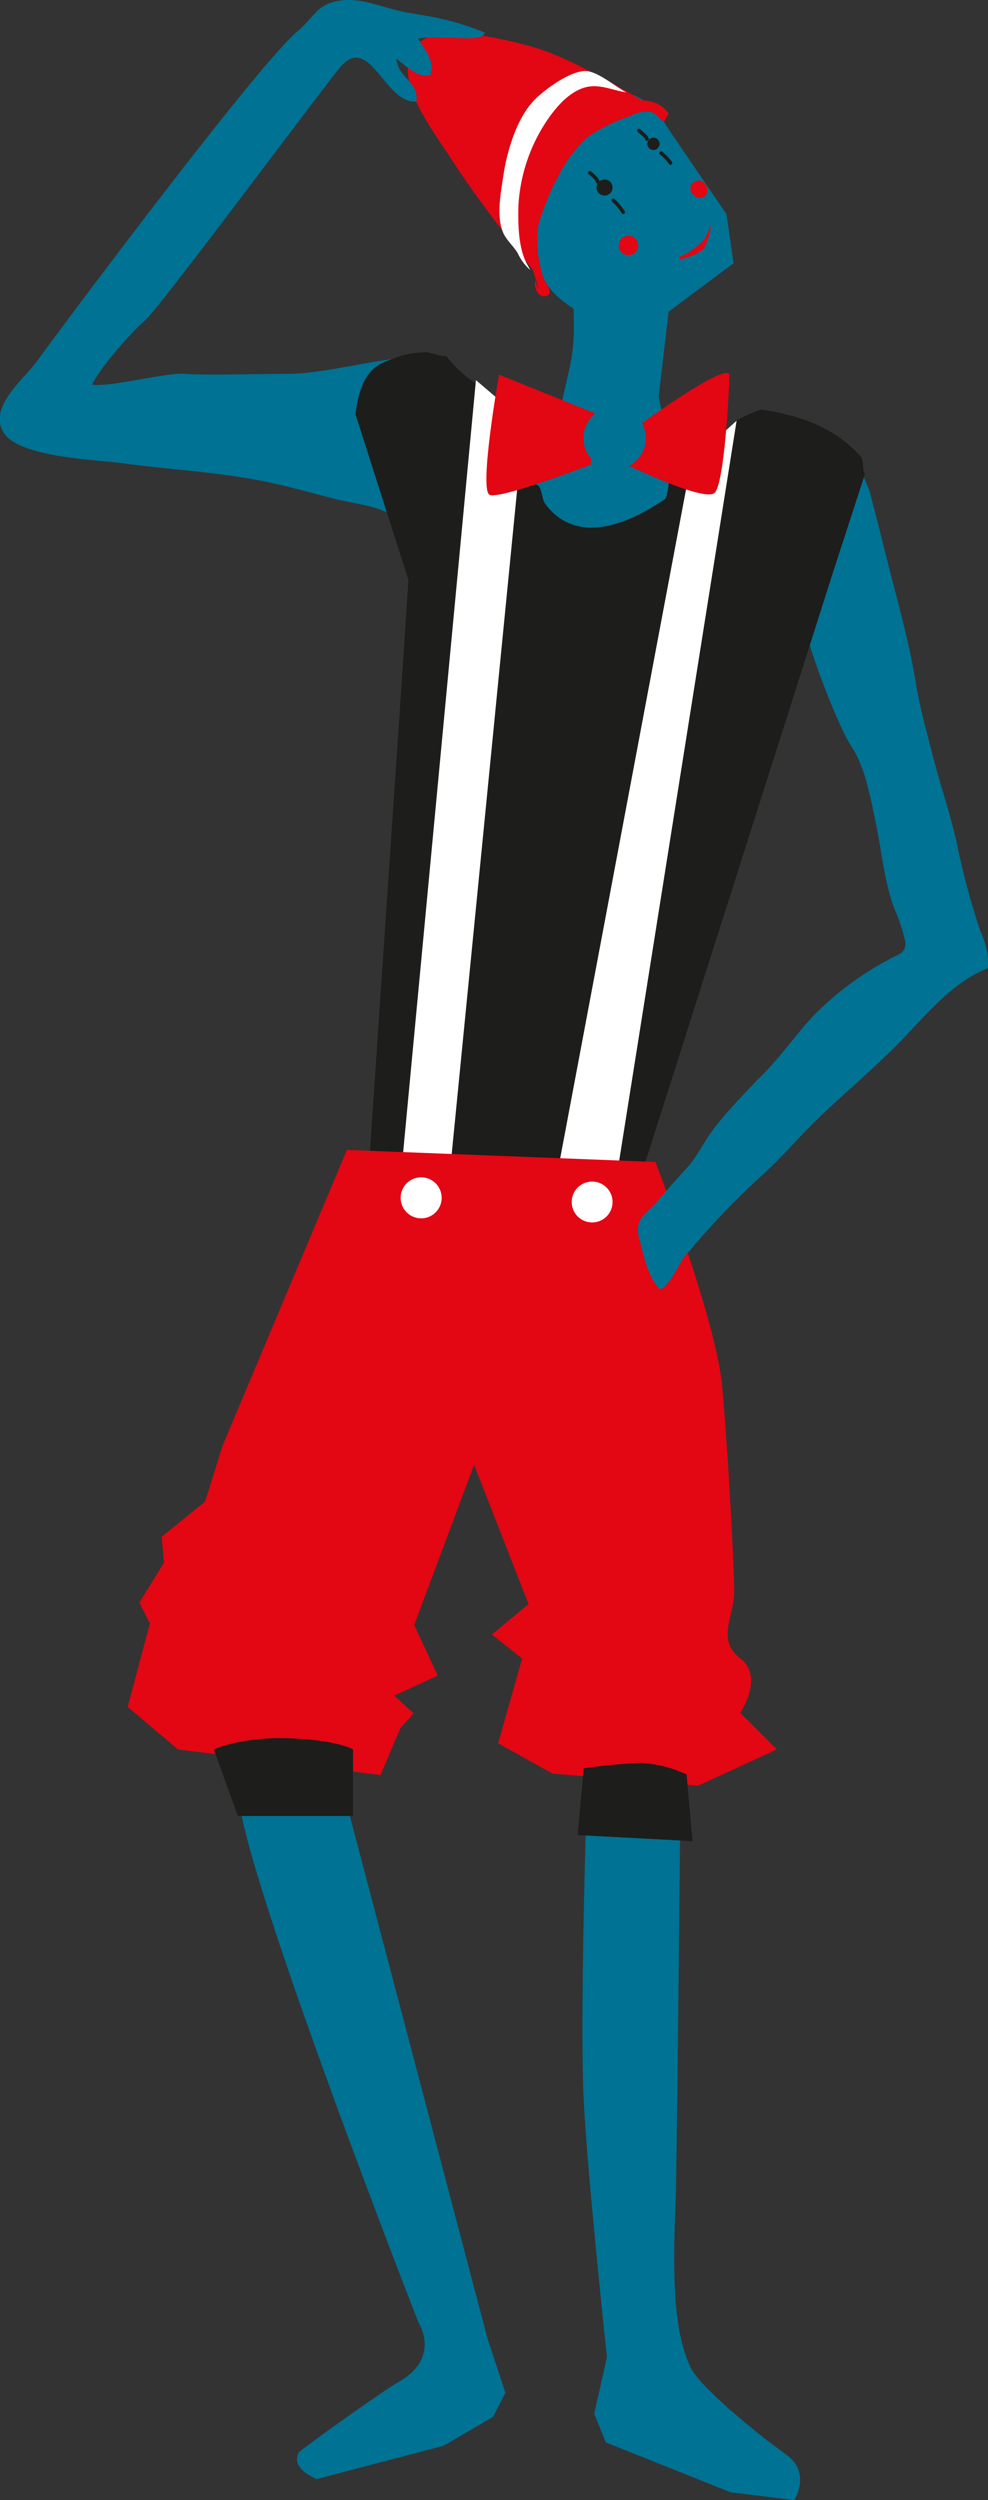 <svg xmlns="http://www.w3.org/2000/svg" viewBox="0 0 123.37 311.99"><rect x="0" y="0" width="123.37" height="311.99" fill="#333333" stroke="none"/><defs><style>.cls-1{fill:#007293;}.cls-2{fill:#e30613;}.cls-3{fill:#fff;}.cls-4{fill:#1d1d1b;}.cls-5{fill:none;stroke:#1d1d1b;stroke-linecap:round;stroke-linejoin:round;stroke-width:0.45px;}</style></defs><g id="Ebene_2" data-name="Ebene 2"><g id="Ebene_1-2" data-name="Ebene 1"><path class="cls-1" d="M83.61,16.31S80,9.81,76.19,12.18s-11.54,8.69-11.54,8.69.9,11.54,4.19,15.34,10.69,5.64,10.69,5.64l12.07-9-.89-6.14Z"/><path class="cls-2" d="M67.33,34.71c.26.27-7.25-9.07-10.41-14-3.31-5.1-7.64-10.49-5.35-14.55,1.85-3.27,9.42-1.86,15-.29s15.15,7.62,15.15,7.62S75.16,12.91,70,19.45C66.84,23.39,66.38,33.73,67.33,34.71Z"/><path class="cls-3" d="M65.92,33.15c-1.2-2-1.24-5.11-1.19-7.4a21.14,21.14,0,0,1,2.69-9.28c1.2-2.13,3.27-5,5.79-5.6,1.74-.4,3.3.41,5,.66-1.32-.68-3.49-2.57-5-2.66-1.92-.12-5.36,2.38-6.66,3.8C64.43,15,63.28,19,62.84,22c-.31,2.11-.93,5.17.07,7.21.43.85,1.26,1.57,1.74,2.39a6.37,6.37,0,0,0,1.56,2.1"/><path class="cls-1" d="M106.89,58.3a.75.75,0,0,1,.57.05c.32,1.26,1,2.29,1.3,3.6.55,2.18,1.11,4.28,1.65,6.49,1.39,5.65,3.09,11.35,4,17.08.49,2.92,1.28,5.68,2,8.55.93,3.63,2.15,7.17,3,10.82a93.61,93.61,0,0,0,3,11.29,10,10,0,0,1,1,4.61c-4.25,1.68-7.35,5.36-10.47,8.64-3.62,3.8-7.59,7-11.32,10.68-2.19,2.14-4.14,4.46-6.43,6.52a98.87,98.87,0,0,0-9.48,9.94c-.88,1.05-2,3.92-3.24,4.37-1.55-1.43-2.15-4.58-2.64-6.42-.67-2.51,1-3,2.48-4.79,1.12-1.36,2.27-2.61,3.47-3.93,1.35-1.48,2.2-3.46,3.45-5A73,73,0,0,1,95,134.35c2.42-2.39,4.25-5.09,6.52-7.54a38.53,38.53,0,0,1,9.33-7c1.27-.74,2.41-.79,2.17-2.42a23.51,23.51,0,0,0-1.39-4.12c-1.28-3.58-1.54-7.18-2.34-10.9-.63-3-1.28-6.69-3-9.26s-6.32-14.41-6.3-17.73-.37-6.83.7-10c1-2.92,3.07-3.84,5.3-5.56.18-.06.26,0,.22.27Z"/><path class="cls-1" d="M50.09,63.74c.07.55-.18.84-.72.84-1.86-1.45-5.3-1.74-7.64-2.34-2.58-.67-5.61-1.51-8.16-2.05-6.2-1.31-12.07-1.53-18.42-2.4C12,57.36,2.3,57.1.42,53.93S3,47.31,4.55,45.16C7.14,41.58,31.92,8.34,37.14,3.91,39.28,2.1,39.54.58,42.29.1s5.53.86,8,1.36,5.58.68,10.25,2.62c-.34,1.37-5,.2-8.32.73.81,1.43,2.13,2.72,1.5,4.56-1.68.38-3.09-1.22-4.24-2.06.27,2.52,2.83,2.81,2.52,5.37-3.92.31-5.71-8.33-9.34-4.5C41.43,9.45,20,38.36,18.1,40c-1.6,1.33-5.81,6.12-6.58,8,2.17.35,9.26-1.52,11.46-1.35,2.44.2,10.52,0,13,0,5.68,0,14.66-3,18.2-1.79,4.84,1.69-5.76,6.11-3.94,10.54a21.47,21.47,0,0,1,2,7.64c0,1.43-1.41,6.16-3,3"/><path class="cls-1" d="M29.77,223.82c.33,9.39,22.48,66,22.48,66s2.91,4.4-2.51,7.45c-1.8,1-11.13,7.66-12.41,8.74-1.16,2.08,2.21,3.36,2.21,3.36l15.87-4.17,6.15-3.59,1.55-3-2.23-6.77-18.45-70Z"/><path class="cls-1" d="M73.2,226.44s-.81,26.1-.3,35.88,2.89,31.83,2.89,31.83l-1.59,7.06,1.45,3.58L91.18,311l8,1s2.18-3.42-1-5.68c-3.81-2.73-10.83-8.5-11.94-10.87-2-4.31-2.33-10.29-1.87-20.88.14-3.1.58-48.12.58-48.12Z"/><path class="cls-4" d="M95,51.1a21.2,21.2,0,0,0-3.21,1.47l-5.35,6.5L67.21,55.84a34.07,34.07,0,0,0-8-8.1,17.14,17.14,0,0,1-3.49-3.32c-.85.15-1.88-.54-2.68-.45a10.75,10.75,0,0,0-3.43.59c-2,.82-4.47,1-5.22,7.13L51,72.38,50.17,85l-4,59,1,10.88,32.11-.38.55-7.1,24-75.4,4.18-12.86c-.35-.43-.15-1.75-.52-2.16C104.37,53.51,100.3,51.89,95,51.1Z"/><path class="cls-1" d="M71.38,37.67c.37.51.23,1.69.26,2.32A23.23,23.23,0,0,1,71,46.47c-1.1,4.84-2.1,9.51-4.17,14,.89,0,.73,1.69,1.26,2.42,1.68,2.29,5.82,5.59,15-.64,1.43-3.39-.85-12.71-.85-12.71l1.42-12.14L77.51,38.8a30.39,30.39,0,0,1-5.28-.93Z"/><polygon class="cls-3" points="59.43 47.44 49.37 154.08 55.41 154.08 65.42 52.54 59.43 47.44"/><polygon class="cls-3" points="86.31 57.64 69.01 149.55 76.57 149.55 91.98 52.5 86.31 57.64"/><path class="cls-2" d="M43.32,143.5,81.85,145s7.56,19.64,8.32,27.95,1.51,22.67,1.51,25.69-2.27,6,.76,8.31,0,6.8,0,6.8L97,218.31l-9.83,4.53L69,221.33l-6.8-3.78,3-10.58-3.78-3L66,200.17l-6.8-17.38-7.48,20,2.94,6.31-5.43,2.5,2.41,2.22L50,215.65l-2.49,5.86-25.29-3.2L15.94,213l2.78-10.41L17.4,200l3.08-5-.29-3.23,5.43-4.4,2.19-7Z"/><path class="cls-4" d="M26.7,218.31l3,8.31H44.08v-8.31s-2-1.19-8-1.39S26.7,218.31,26.7,218.31Z"/><path class="cls-4" d="M72.89,220.67,72.13,229l14.35.76-.75-8.32A15.36,15.36,0,0,0,80,220,67.74,67.74,0,0,0,72.89,220.67Z"/><path class="cls-3" d="M55.15,149.47a2.56,2.56,0,1,1-2.56-2.55A2.56,2.56,0,0,1,55.15,149.47Z"/><path class="cls-3" d="M76.49,150a2.55,2.55,0,1,1-2.55-2.55A2.55,2.55,0,0,1,76.49,150Z"/><path class="cls-2" d="M73.75,58s-11.21,4.31-12.6,3.76,1.16-15,1.16-15l12,4.82Z"/><path class="cls-2" d="M78.54,58.13,79.89,53s11.2-8.14,11.18-6.14-.62,13.4-1.82,14.63S78.54,58.13,78.54,58.13Z"/><path class="cls-1" d="M80.65,54.66a3.9,3.9,0,1,1-3.9-3.89A3.91,3.91,0,0,1,80.65,54.66Z"/><path class="cls-2" d="M79.37,29.82a1.21,1.21,0,1,1-1.65-.13A1.17,1.17,0,0,1,79.37,29.82Z"/><path class="cls-2" d="M88,22.9a1.17,1.17,0,0,1,0,1.62,1.16,1.16,0,0,1-1.57-.37A1,1,0,1,1,88,22.9Z"/><path class="cls-2" d="M84.93,32.4s2.53-.71,3-1.44a7.75,7.75,0,0,0,.79-2.4s.06-.5-.09-.29A5,5,0,0,1,87.83,30a10.92,10.92,0,0,1-2,1.59c-.32.22-1.13.41-1,.6Z"/><path class="cls-1" d="M74.13,25.15a2,2,0,0,1,1.13-2.24,2.47,2.47,0,0,1,2.39.13,3.62,3.62,0,0,1-1.54,1.61A4.43,4.43,0,0,1,74.13,25.15Z"/><path class="cls-1" d="M81.13,19.69s-.71-1.27.13-1.92a1.74,1.74,0,0,1,1.64-.33s-.06.91-.37,1.18S81.13,19.69,81.13,19.69Z"/><path class="cls-4" d="M76.25,22.75a1,1,0,0,1-.16,1.45,1,1,0,1,1,.16-1.45Z"/><path class="cls-4" d="M82.19,17.47a.77.77,0,0,1-.12,1.08A.76.76,0,0,1,81,18.43a.77.77,0,0,1,.12-1.08A.76.76,0,0,1,82.19,17.47Z"/><path class="cls-5" d="M76.58,25a7,7,0,0,1,1.24,1.48"/><path class="cls-5" d="M82.55,19.11a6,6,0,0,1,1.18,1.23"/><path class="cls-5" d="M80.79,17.35c-.09-.38-.73-.77-1-1.06"/><path class="cls-5" d="M74.64,22.69c0-.3-.74-.93-1-1.12"/><path class="cls-2" d="M67.21,36.12c0-.78-.61-1.8-.71-2.75-.11-1.13,0-2.39,0-3.55a18.82,18.82,0,0,1,2.32-8.77,13.52,13.52,0,0,1,4-4.86c1.43-1.1,2.8-2.66,4.5-3.22,2.14-.69,4.81-.81,6.18,1.21-.2.33-.38.62-.56,1-.69-.33-.88-1-1.73-1.23a3.91,3.91,0,0,0-2.38.48A23.47,23.47,0,0,0,73.5,17a16.6,16.6,0,0,0-3.84,5.1,22.14,22.14,0,0,0-1.46,3.17,23.4,23.4,0,0,0-1,2.91,14.81,14.81,0,0,0,.68,6.54c.22.6,1.37,1.86.35,2.21s-1.66-1.12-1.36-1.89"/><path class="cls-1" d="M92.2,137.25c-1,1.13-2.07,2.29-3,3.52-1.25,1.57-2.1,3.55-3.45,5-1.2,1.32-2.35,2.57-3.47,3.93-1.48,1.8-3.15,2.28-2.48,4.79.49,1.84,1.09,5,2.64,6.42,1.23-.45,2.36-3.32,3.24-4.37A98.15,98.15,0,0,1,94.68,147Q93.56,142.12,92.2,137.25Z"/></g></g></svg>